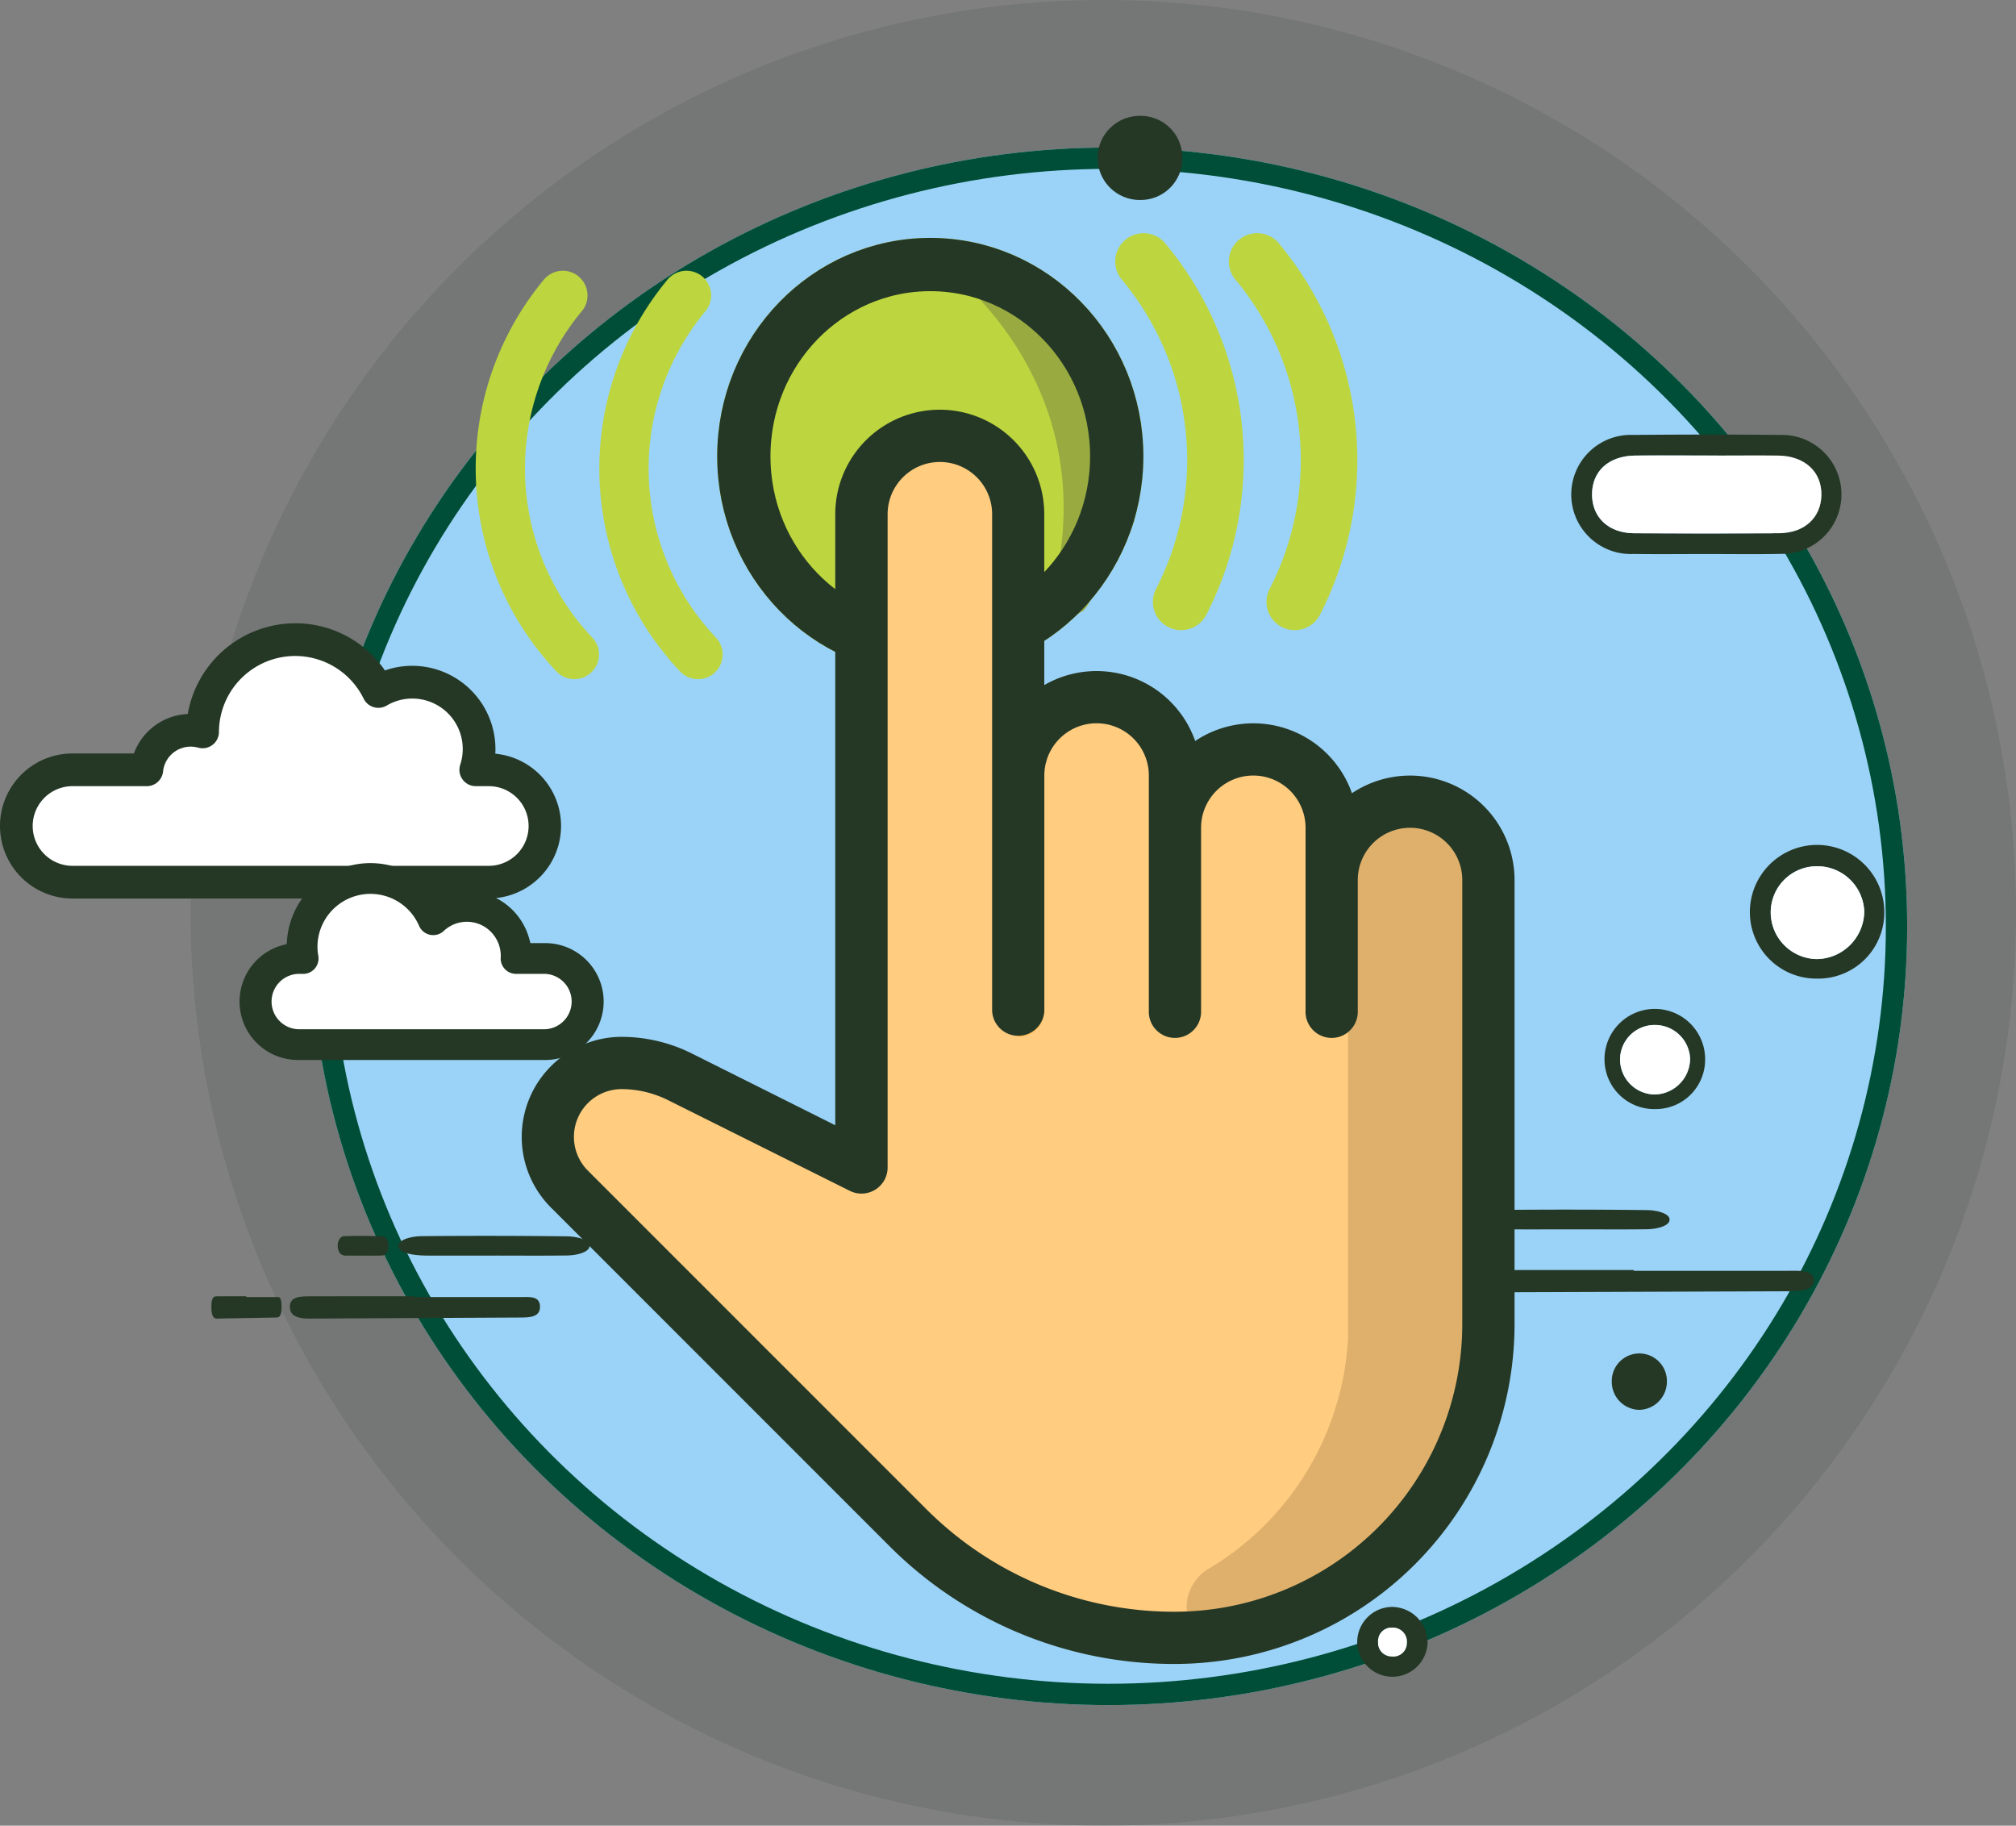 <svg xmlns="http://www.w3.org/2000/svg" width="189.217" height="171.325" viewBox="0 0 189.217 171.325">
  <rect x="0" y="0" width="189.217" height="171.325" fill="#808080" stroke="none"/>
  <g id="Componente_163_2" data-name="Componente 163 – 2" transform="translate(0.75)">
    <ellipse id="Elipse_64" data-name="Elipse 64" cx="85.662" cy="85.662" rx="85.662" ry="85.662" transform="translate(17.143)" fill="#192e1f" opacity="0.11"/>
    <g id="Elipse_88" data-name="Elipse 88" transform="translate(28.32 13.848)" fill="#9bd3f8" stroke="#004e37" stroke-width="2">
      <ellipse cx="74.966" cy="73.08" rx="74.966" ry="73.08" stroke="none"/>
      <ellipse cx="74.966" cy="73.08" rx="73.966" ry="72.08" fill="none"/>
    </g>
    <path id="Trazado_2123" data-name="Trazado 2123" d="M469.344,323.365c-2.273,0-4.546.027-6.818-.006a5.591,5.591,0,1,1-.044-11.171q6.918-.065,13.837,0a5.583,5.583,0,1,1,.044,11.164C474.023,323.4,471.684,323.365,469.344,323.365Zm.129-9.243c-2.27,0-4.541-.02-6.811.005-2.5.028-4.068,1.487-4.04,3.7.028,2.13,1.57,3.571,3.946,3.586q6.811.04,13.623,0c2.365-.015,3.927-1.475,3.956-3.593.03-2.184-1.575-3.663-4.063-3.692-2.2-.025-4.408,0-6.612,0Z" transform="translate(-309.943 -271.374)" fill="#253826"/>
    <path id="Trazado_2124" data-name="Trazado 2124" d="M425.047,568.731a6.243,6.243,0,0,1-6.349-6.13,6.309,6.309,0,1,1,12.617-.07,6.2,6.2,0,0,1-6.2,6.2Zm-.1-10.544a4.329,4.329,0,0,0-4.294,4.355,4.392,4.392,0,0,0,4.335,4.355,4.514,4.514,0,0,0,4.443-4.5,4.415,4.415,0,0,0-4.484-4.212Z" transform="translate(-255.209 -476.897)" fill="#253826"/>
    <path id="Trazado_2127" data-name="Trazado 2127" d="M408.5,602.874q7.2,0,14.4,0c1.065,0,2.424-.121,2.5.83.084,1.022-1.249,1.085-2.511,1.09l-28.461.1c-1.285,0-2.609-.135-2.641-1.069-.034-1.021,1.439-1.014,2.645-1.018,4.689-.014,9.378-.006,14.069-.006Z" transform="translate(-255.908 -483.619)" fill="#253826"/>
    <path id="Trazado_2128" data-name="Trazado 2128" d="M68,465.211a3.356,3.356,0,0,1,3.275,3.376,3.306,3.306,0,0,1-6.607-.005q0-.037,0-.075a3.313,3.313,0,0,1,3.33-3.3Zm-.019,1.942a1.275,1.275,0,0,0-1.354,1.381,1.259,1.259,0,0,0,1.2,1.319h.035a1.282,1.282,0,0,0,1.462-1.073,1.427,1.427,0,0,0-1.339-1.63Z" transform="translate(61.965 -314.413)" fill="#253826"/>
    <path id="Trazado_2130" data-name="Trazado 2130" d="M501.2,444.709a2.63,2.63,0,0,1-2.589-2.669v-.027a2.587,2.587,0,1,1,5.174-.021,2.653,2.653,0,0,1-2.586,2.717Z" transform="translate(-348.084 -312.406)" fill="#253826"/>
    <path id="Trazado_2133" data-name="Trazado 2133" d="M400.823,590.545c-2.06,0-4.121.012-6.18,0-1.577-.009-2.724-.3-2.718-.937.011-.5,1.059-.894,2.339-.889h.015q6.686-.061,13.376.017c1.236.005,2.228.4,2.214.877a.5.5,0,0,1-.006.055c0,.478-.993.868-2.228.869h-.116C405.288,590.565,403.056,590.543,400.823,590.545Z" transform="translate(-253.916 -475.18)" fill="#253826"/>
    <path id="Trazado_2176" data-name="Trazado 2176" d="M472.379,317.035c2.2,0,4.408-.021,6.611.005,2.488.029,4.093,1.508,4.063,3.692-.029,2.117-1.591,3.577-3.956,3.593q-6.812.043-13.623,0c-2.376-.014-3.918-1.457-3.946-3.586-.029-2.21,1.544-3.671,4.039-3.7C467.838,317.016,470.109,317.036,472.379,317.035Z" transform="translate(-312.85 -274.286)" fill="#fff"/>
    <path id="Trazado_2177" data-name="Trazado 2177" d="M427.863,561.088a4.414,4.414,0,0,1,4.482,4.212,4.514,4.514,0,0,1-4.443,4.5,4.392,4.392,0,0,1-4.333-4.355A4.329,4.329,0,0,1,427.863,561.088Z" transform="translate(-258.121 -479.798)" fill="#fff"/>
    <path id="Trazado_2179" data-name="Trazado 2179" d="M70.9,470.041a1.316,1.316,0,0,1,1.353,1.423,1.282,1.282,0,0,1-1.27,1.294,1.324,1.324,0,0,1-.206-.015,1.259,1.259,0,0,1-1.233-1.286c0-.012,0-.023,0-.035A1.275,1.275,0,0,1,70.9,470.041Z" transform="translate(59.047 -317.302)" fill="#fff"/>
    <path id="Trazado_2625" data-name="Trazado 2625" d="M1200.156,77.555h-1.221a6.267,6.267,0,0,0-9.146-7.347,8.692,8.692,0,0,0-16.5,3.791,4.149,4.149,0,0,0-5.239,3.556h-6.967a5.272,5.272,0,0,0,0,10.544h39.07a5.272,5.272,0,0,0,0-10.544Z" transform="translate(-1155.031 -4.415)" fill="#fff"/>
    <path id="Trazado_2626" data-name="Trazado 2626" d="M1160.437,88.236a6.057,6.057,0,0,1,0-12.114h6.309l.067-.22a4.911,4.911,0,0,1,4.725-3.489l.366.006.036-.275a9.509,9.509,0,0,1,9.4-8.237,9.411,9.411,0,0,1,7.984,4.38l.139.218.24-.1a6.981,6.981,0,0,1,2.617-.508,7.069,7.069,0,0,1,7.062,7.06,6.943,6.943,0,0,1-.048.815l-.04.34.342.007a6.057,6.057,0,0,1-.129,12.112Zm0-10.544a4.487,4.487,0,0,0,0,8.975h39.07a4.487,4.487,0,0,0,0-8.975h-1.222a.786.786,0,0,1-.746-1.029,5.482,5.482,0,0,0-8-6.428.785.785,0,0,1-1.1-.329,7.907,7.907,0,0,0-15.008,3.448.786.786,0,0,1-.991.754,3.505,3.505,0,0,0-.922-.125,3.354,3.354,0,0,0-3.329,3.01.784.784,0,0,1-.78.7Z" transform="translate(-1154.381 -4.667)" fill="#253826" stroke="#253826" stroke-width="1.5"/>
    <path id="Trazado_2127-2" data-name="Trazado 2127" d="M403.459,602.874c3.352,0,6.7-.005,10.055,0,.744,0,1.693-.121,1.748.83.059,1.022-.872,1.085-1.753,1.09l-19.878.1c-.9,0-1.822-.135-1.844-1.069-.024-1.021,1.005-1.014,1.847-1.018,3.275-.014,6.55-.006,9.826-.006Z" transform="translate(-365.33 -481.156)" fill="#253826"/>
    <path id="Trazado_2133-2" data-name="Trazado 2133" d="M400.823,590.545c-2.06,0-4.121.012-6.18,0-1.577-.009-2.724-.3-2.718-.937.011-.5,1.059-.894,2.339-.889h.015q6.686-.061,13.376.017c1.236.005,2.228.4,2.214.877a.5.5,0,0,1-.006.055c0,.478-.993.868-2.228.869h-.116C405.288,590.565,403.056,590.543,400.823,590.545Z" transform="translate(-355.287 -472.718)" fill="#253826"/>
    <path id="Trazado_2127-3" data-name="Trazado 2127" d="M395.063,602.874c.941,0,1.882-.005,2.823,0,.209,0,.475-.121.491.83.017,1.022-.245,1.085-.492,1.09l-5.581.1c-.252,0-.512-.135-.518-1.069-.007-1.021.282-1.014.519-1.018.919-.014,1.839-.006,2.759-.006Z" transform="translate(-372.699 -481.156)" fill="#253826"/>
    <path id="Trazado_2133-3" data-name="Trazado 2133" d="M394.294,590.545c-.549,0-1.1.012-1.646,0-.42-.009-.726-.3-.724-.937,0-.5.282-.894.623-.889h0q1.781-.061,3.563.017c.329.005.593.4.59.877,0,.018,0,.037,0,.055,0,.478-.264.868-.593.869h-.031C395.483,590.565,394.889,590.543,394.294,590.545Z" transform="translate(-360.98 -472.718)" fill="#253826"/>
    <path id="Trazado_2122" data-name="Trazado 2122" d="M122.65,593.768a3.916,3.916,0,0,1-3.923,3.909H118.7a3.963,3.963,0,0,1-4.007-3.918c0-.023,0-.047,0-.07a3.957,3.957,0,0,1,3.969-3.905,3.913,3.913,0,0,1,3.985,3.839Q122.651,593.7,122.65,593.768Z" transform="translate(-12.426 -578.911)" fill="#253826"/>
    <path id="Trazado_2124-2" data-name="Trazado 2124" d="M423.451,565.59A4.673,4.673,0,0,1,418.7,561a4.723,4.723,0,1,1,9.445-.053,4.64,4.64,0,0,1-4.638,4.642Zm-.074-7.893a3.241,3.241,0,0,0-3.214,3.26,3.288,3.288,0,0,0,3.245,3.26,3.379,3.379,0,0,0,3.326-3.367,3.3,3.3,0,0,0-3.356-3.153Z" transform="translate(-268.855 -461.51)" fill="#253826"/>
    <path id="Trazado_2177-2" data-name="Trazado 2177" d="M426.783,561.088a3.3,3.3,0,0,1,3.355,3.153,3.379,3.379,0,0,1-3.326,3.367,3.288,3.288,0,0,1-3.244-3.26A3.241,3.241,0,0,1,426.783,561.088Z" transform="translate(-272.262 -464.901)" fill="#fff"/>
    <g id="Grupo_1982" data-name="Grupo 1982" transform="translate(21.732 80.995)">
      <path id="Trazado_2621" data-name="Trazado 2621" d="M1284.385,116.681h-2.743c0-.088.012-.174.012-.262a4.621,4.621,0,0,0-7.784-3.376,6.409,6.409,0,0,0-12.206,3.638h-.489a4.04,4.04,0,0,0,0,8.081h23.209a4.04,4.04,0,0,0,0-8.081Z" transform="translate(-1255.694 -107.73)" fill="#fff"/>
      <path id="Trazado_2622" data-name="Trazado 2622" d="M1261.186,126.216a5.485,5.485,0,0,1-1.445-10.775l.385-.1.034-.4a7.86,7.86,0,0,1,13.929-4.3l.268.328.39-.161a6.016,6.016,0,0,1,2.29-.449,6.086,6.086,0,0,1,5.856,4.469l.115.42h1.387a5.484,5.484,0,0,1,0,10.968Zm0-8.081a2.6,2.6,0,0,0,0,5.194H1284.4a2.6,2.6,0,0,0,0-5.194h-2.742a1.443,1.443,0,0,1-1.443-1.492l.008-.152a3.219,3.219,0,0,0-.938-2.314,3.165,3.165,0,0,0-4.415-.068,1.433,1.433,0,0,1-.983.389,1.467,1.467,0,0,1-.3-.03,1.441,1.441,0,0,1-1.03-.84,4.973,4.973,0,0,0-9.538,1.97,4.913,4.913,0,0,0,.079.852,1.444,1.444,0,0,1-1.423,1.686Z" transform="translate(-1255.704 -107.74)" fill="#243825"/>
    </g>
    <g id="Grupo_2912" data-name="Grupo 2912" transform="translate(43.895 21.896)">
      <g id="Grupo_2910" data-name="Grupo 2910" transform="translate(22.325 0.9)">
        <ellipse id="Elipse_158" data-name="Elipse 158" cx="20" cy="20.5" rx="20" ry="20.5" transform="translate(0.344 -0.472)" fill="#bdd63f"/>
        <path id="Trazado_3150" data-name="Trazado 3150" d="M-17329.729-476.042c9.8-24.42-10.273-36.976-10.273-36.976s7.529-.211,11.83,3.115,7.707,10.547,7.707,10.547,1.379,9.411-.4,12.738-4.137,7.3-4.381,7.3S-17329.729-476.042-17329.729-476.042Z" transform="translate(17359.895 513.872)" fill="#98aa40"/>
        <g id="Elipse_157" data-name="Elipse 157" transform="translate(0.344 -0.472)" fill="none" stroke="#253826" stroke-width="5">
          <ellipse cx="20" cy="20.5" rx="20" ry="20.5" stroke="none"/>
          <ellipse cx="20" cy="20.5" rx="17.5" ry="18" fill="none"/>
        </g>
      </g>
      <g id="select" transform="translate(4.322 16.552)">
        <path id="Trazado_3144" data-name="Trazado 3144" d="M144.924,45a7.357,7.357,0,0,0-7.357,7.357v-4.9a7.357,7.357,0,0,0-14.713,0v-4.9a7.357,7.357,0,0,0-14.713,0V18.023a7.357,7.357,0,0,0-14.713,0v61.3L76.4,70.814a12.263,12.263,0,0,0-5.483-1.295A6.915,6.915,0,0,0,64,76.434v.029a6.914,6.914,0,0,0,2.026,4.9l31.711,31.711a35.508,35.508,0,0,0,25.115,10.387h0A29.426,29.426,0,0,0,152.28,94.041V52.354A7.356,7.356,0,0,0,144.924,45Z" transform="translate(-61.549 -8.215)" fill="#ffcc80"/>
        <g id="Grupo_2909" data-name="Grupo 2909" transform="translate(46.592 28.886)">
          <path id="Trazado_3145" data-name="Trazado 3145" d="M258.454,125.653v27.513A2.452,2.452,0,0,1,256,155.619V131.1A7.2,7.2,0,0,1,258.454,125.653Z" transform="translate(-256.002 -125.653)" fill="#ffb74d"/>
          <path id="Trazado_3146" data-name="Trazado 3146" d="M322.454,146.987V169.6A2.452,2.452,0,0,1,320,172.048V152.431A7.2,7.2,0,0,1,322.454,146.987Z" transform="translate(-305.289 -142.083)" fill="#ffb74d"/>
          <path id="Trazado_3147" data-name="Trazado 3147" d="M386.454,168.32v17.7A2.452,2.452,0,0,1,384,188.477V173.764A7.2,7.2,0,0,1,386.454,168.32Z" transform="translate(-354.576 -158.511)" fill="#ffb74d"/>
        </g>
        <path id="Trazado_3149" data-name="Trazado 3149" d="M339.544,217.19v39.98a26.873,26.873,0,0,1-12.917,21.493,4.245,4.245,0,0,0-2.235,3.586c-.006,5.248-11.369,5.291-11.363,0a4.242,4.242,0,0,1,2.235-3.586,26.873,26.873,0,0,0,12.917-21.493V217.19c.035-2.821,2.034-6.057-1.554-7.552.607-.253-2.911.15-2.235,0a16.147,16.147,0,0,1,4.621-.429c2.453.175,5.692-2.07,7.5-1.036,2.54,1.451,3.108,6.58,3.029,9.016Zm0,0" transform="translate(-250.624 -169.991)" fill="#dfb06b"/>
        <path id="Trazado_3148" data-name="Trazado 3148" d="M114.636,117.7A37.714,37.714,0,0,1,87.79,106.586L56.078,74.874A9.387,9.387,0,0,1,62.7,58.852a14.783,14.783,0,0,1,6.577,1.55l13.482,6.743V9.809a9.809,9.809,0,0,1,19.618,0V25.841a9.808,9.808,0,0,1,14.164,5.248,9.809,9.809,0,0,1,14.713,4.9,9.809,9.809,0,0,1,15.262,8.146V85.826A31.917,31.917,0,0,1,114.636,117.7ZM62.7,63.756a4.483,4.483,0,0,0-3.158,7.651l31.711,31.711a32.859,32.859,0,0,0,23.384,9.681A27.008,27.008,0,0,0,141.61,85.826V44.139a4.9,4.9,0,0,0-9.809,0V56.4a2.452,2.452,0,1,1-4.9,0V39.235a4.9,4.9,0,0,0-9.809,0V56.4a2.452,2.452,0,1,1-4.9,0V34.33a4.9,4.9,0,0,0-9.809,0V56.4a2.452,2.452,0,0,1-4.9,0V9.809a4.9,4.9,0,0,0-9.809,0v61.3a2.452,2.452,0,0,1-3.551,2.192L67.064,64.791A9.852,9.852,0,0,0,62.7,63.756Z" transform="translate(-53.331)" fill="#253826"/>
      </g>
      <path id="Trazado_3151" data-name="Trazado 3151" d="M84.538,38.332a2.315,2.315,0,0,0,1.688-3.9,23.093,23.093,0,0,1-1.014-30.6A2.315,2.315,0,1,0,81.644.883,27.727,27.727,0,0,0,82.851,37.6a2.316,2.316,0,0,0,1.687.729Zm0,0" transform="translate(-63.672 3.508)" fill="#bdd63f"/>
      <path id="Trazado_3152" data-name="Trazado 3152" d="M246.337,36.947a2.656,2.656,0,0,0,3.575-1.153,31.768,31.768,0,0,0-3.8-34.781A2.656,2.656,0,1,0,242.023,4.4a26.461,26.461,0,0,1,3.164,28.974,2.656,2.656,0,0,0,1.15,3.575Zm0,0" transform="translate(-181.331 -0.001)" fill="#bdd63f"/>
      <path id="Trazado_3153" data-name="Trazado 3153" d="M84.538,38.332a2.315,2.315,0,0,0,1.688-3.9,23.093,23.093,0,0,1-1.014-30.6A2.315,2.315,0,1,0,81.644.883,27.727,27.727,0,0,0,82.851,37.6a2.316,2.316,0,0,0,1.687.729Zm0,0" transform="translate(-75.277 3.508)" fill="#bdd63f"/>
      <path id="Trazado_3154" data-name="Trazado 3154" d="M246.337,36.947a2.656,2.656,0,0,0,3.575-1.153,31.768,31.768,0,0,0-3.8-34.781A2.656,2.656,0,1,0,242.023,4.4a26.461,26.461,0,0,1,3.164,28.974,2.656,2.656,0,0,0,1.15,3.575Zm0,0" transform="translate(-170.668 -0.001)" fill="#bdd63f"/>
    </g>
  </g>
</svg>
